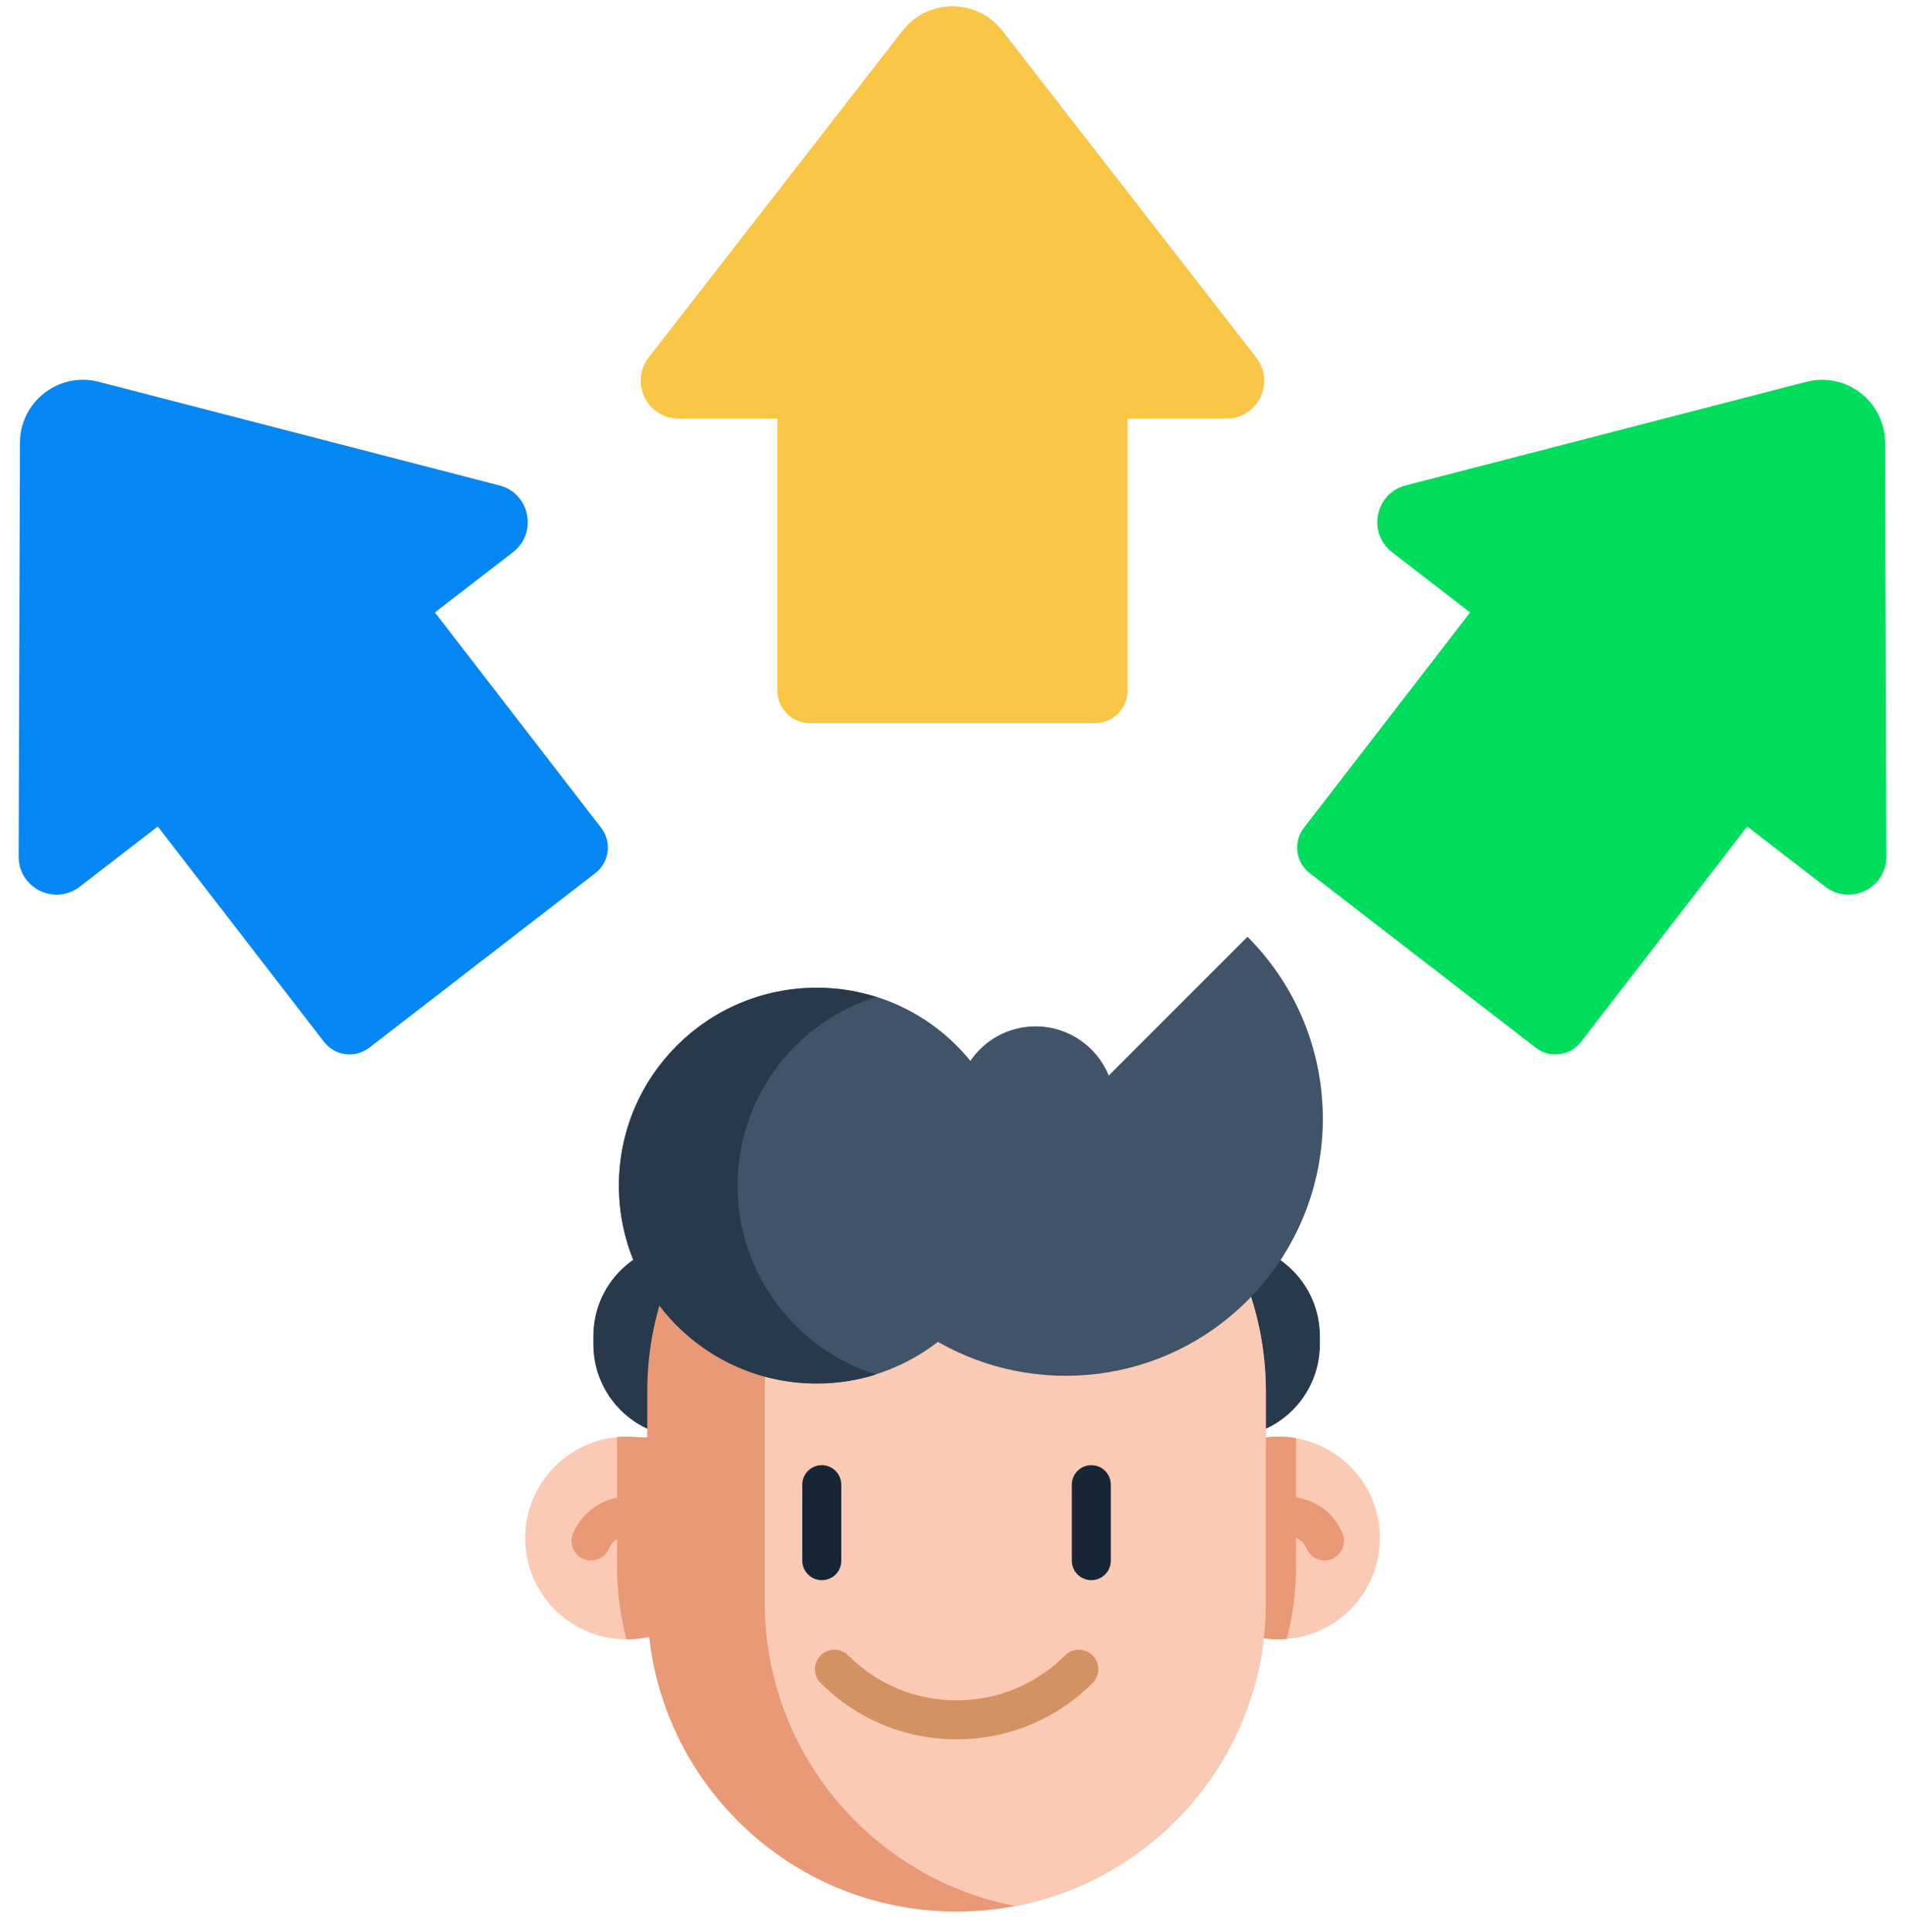<svg width="72" height="73" viewBox="0 0 72 73" fill="none" xmlns="http://www.w3.org/2000/svg">
<path d="M47.475 13.506L37.881 1.159C36.925 -0.07 35.066 -0.07 34.114 1.159L24.52 13.506C23.789 14.448 24.458 15.82 25.653 15.82H29.382V26.102C29.382 26.776 29.932 27.326 30.606 27.326H41.39C42.064 27.326 42.614 26.776 42.614 26.102V15.82H46.342C47.538 15.82 48.207 14.448 47.475 13.506Z" fill="#F9C645"/>
<path d="M18.875 18.344L3.735 14.429C2.23 14.037 0.757 15.175 0.753 16.733L0.705 32.37C0.7 33.56 2.067 34.234 3.014 33.507L5.963 31.232L12.244 39.368C12.655 39.903 13.425 40.004 13.961 39.588L22.498 32.996C23.034 32.585 23.134 31.815 22.718 31.28L16.437 23.143L19.386 20.868C20.333 20.137 20.027 18.64 18.875 18.344Z" fill="#0487F3"/>
<path d="M53.126 18.344L68.265 14.429C69.771 14.037 71.243 15.175 71.248 16.733L71.296 32.37C71.301 33.56 69.933 34.234 68.987 33.507L66.037 31.232L59.756 39.368C59.345 39.903 58.575 40.004 58.04 39.588L49.502 32.996C48.967 32.585 48.867 31.815 49.282 31.28L55.564 23.143L52.614 20.868C51.668 20.137 51.974 18.64 53.126 18.344Z" fill="#00DD5D"/>
<path d="M25.94 46.978H46.371C48.312 46.978 49.885 48.551 49.885 50.492V50.802C49.885 52.743 48.312 54.316 46.371 54.316H25.94C23.999 54.316 22.426 52.743 22.426 50.802V50.492C22.422 48.551 23.999 46.978 25.94 46.978Z" fill="#28394C"/>
<path d="M52.151 58.116C52.151 60.129 50.602 61.778 48.632 61.936C48.532 61.945 48.427 61.95 48.321 61.95C48.054 61.95 47.791 61.921 47.538 61.869H24.468C24.214 61.921 23.956 61.95 23.684 61.95H23.679C21.566 61.95 19.85 60.234 19.85 58.121C19.85 56.128 21.375 54.488 23.32 54.311C23.44 54.297 23.559 54.292 23.679 54.292C23.841 54.292 23.999 54.301 24.152 54.321H47.839C47.996 54.301 48.154 54.292 48.312 54.292C48.541 54.292 48.761 54.311 48.976 54.349C50.783 54.66 52.151 56.228 52.151 58.116Z" fill="#FACAB4"/>
<path d="M48.986 54.344V59.197C48.986 60.138 48.862 61.056 48.632 61.936C48.532 61.945 48.427 61.95 48.322 61.95C48.054 61.95 47.791 61.921 47.538 61.869H24.468C24.214 61.921 23.956 61.95 23.684 61.95H23.679C23.445 61.066 23.32 60.148 23.32 59.201V54.306C23.44 54.292 23.559 54.287 23.679 54.287C23.841 54.287 23.999 54.297 24.152 54.316H47.839C47.996 54.297 48.154 54.287 48.312 54.287C48.546 54.287 48.766 54.306 48.986 54.344Z" fill="#E99976"/>
<path d="M50.062 58.967C49.775 58.967 49.507 58.8 49.383 58.522C49.077 57.815 48.145 58.04 48.039 58.068C47.647 58.178 47.241 57.954 47.131 57.562C47.021 57.17 47.251 56.763 47.643 56.648C48.422 56.429 50.076 56.41 50.736 57.934C50.898 58.307 50.726 58.742 50.353 58.905C50.258 58.948 50.157 58.967 50.062 58.967Z" fill="#E99976"/>
<path d="M22.336 58.967C22.235 58.967 22.14 58.948 22.044 58.905C21.671 58.742 21.499 58.307 21.662 57.934C22.035 57.074 23.01 56.276 24.621 56.615C25.017 56.701 25.276 57.093 25.189 57.49C25.104 57.887 24.716 58.145 24.315 58.059C23.937 57.977 23.273 57.934 23.015 58.522C22.89 58.804 22.618 58.967 22.336 58.967Z" fill="#E99976"/>
<path d="M47.843 52.59V60.549C47.843 66.247 43.77 70.99 38.373 72.027C37.657 72.165 36.911 72.237 36.151 72.237C29.697 72.237 24.463 67.003 24.463 60.549V52.59C24.463 46.137 29.697 40.902 36.151 40.902C36.911 40.902 37.652 40.974 38.373 41.112C40.711 41.562 42.8 42.709 44.421 44.325C46.533 46.438 47.843 49.363 47.843 52.59Z" fill="#E99976"/>
<path d="M47.843 52.59V60.549C47.843 66.248 43.77 70.99 38.373 72.027C32.981 70.99 28.904 66.243 28.904 60.549V52.59C28.904 46.892 32.977 42.15 38.373 41.112C40.711 41.562 42.8 42.709 44.421 44.325C46.533 46.438 47.843 49.363 47.843 52.59Z" fill="#FACAB4"/>
<path d="M36.156 65.726C34.215 65.726 32.389 64.971 31.017 63.599C30.73 63.312 30.73 62.844 31.017 62.557C31.303 62.27 31.772 62.27 32.059 62.557C33.153 63.652 34.607 64.254 36.156 64.254C37.704 64.254 39.157 63.652 40.252 62.557C40.539 62.27 41.008 62.27 41.294 62.557C41.581 62.844 41.581 63.312 41.294 63.599C39.922 64.971 38.096 65.726 36.156 65.726Z" fill="#D39262"/>
<path d="M31.06 59.713C30.653 59.713 30.323 59.383 30.323 58.977V56.104C30.323 55.697 30.653 55.367 31.06 55.367C31.466 55.367 31.796 55.697 31.796 56.104V58.977C31.801 59.383 31.471 59.713 31.06 59.713Z" fill="#172635"/>
<path d="M41.246 59.713C40.84 59.713 40.51 59.383 40.51 58.977V56.104C40.51 55.697 40.84 55.368 41.246 55.368C41.653 55.368 41.983 55.697 41.983 56.104V58.977C41.983 59.383 41.653 59.713 41.246 59.713Z" fill="#172635"/>
<path d="M47.15 35.4L41.906 40.644C41.462 39.554 40.391 38.785 39.143 38.785C38.115 38.785 37.212 39.301 36.676 40.09C35.304 38.402 33.215 37.322 30.868 37.322C26.738 37.322 23.392 40.668 23.392 44.798C23.392 48.928 26.738 52.275 30.868 52.275C32.594 52.275 34.181 51.687 35.448 50.707C39.162 52.834 43.981 52.318 47.15 49.144C50.946 45.353 50.946 39.2 47.15 35.4Z" fill="#405369"/>
<path d="M27.876 44.803C27.876 48.149 30.075 50.984 33.11 51.94C32.403 52.165 31.648 52.284 30.868 52.284C26.738 52.284 23.392 48.938 23.392 44.808C23.392 40.678 26.738 37.331 30.868 37.331C31.652 37.331 32.403 37.451 33.11 37.675C30.075 38.622 27.876 41.457 27.876 44.803Z" fill="#28394C"/>
</svg>
